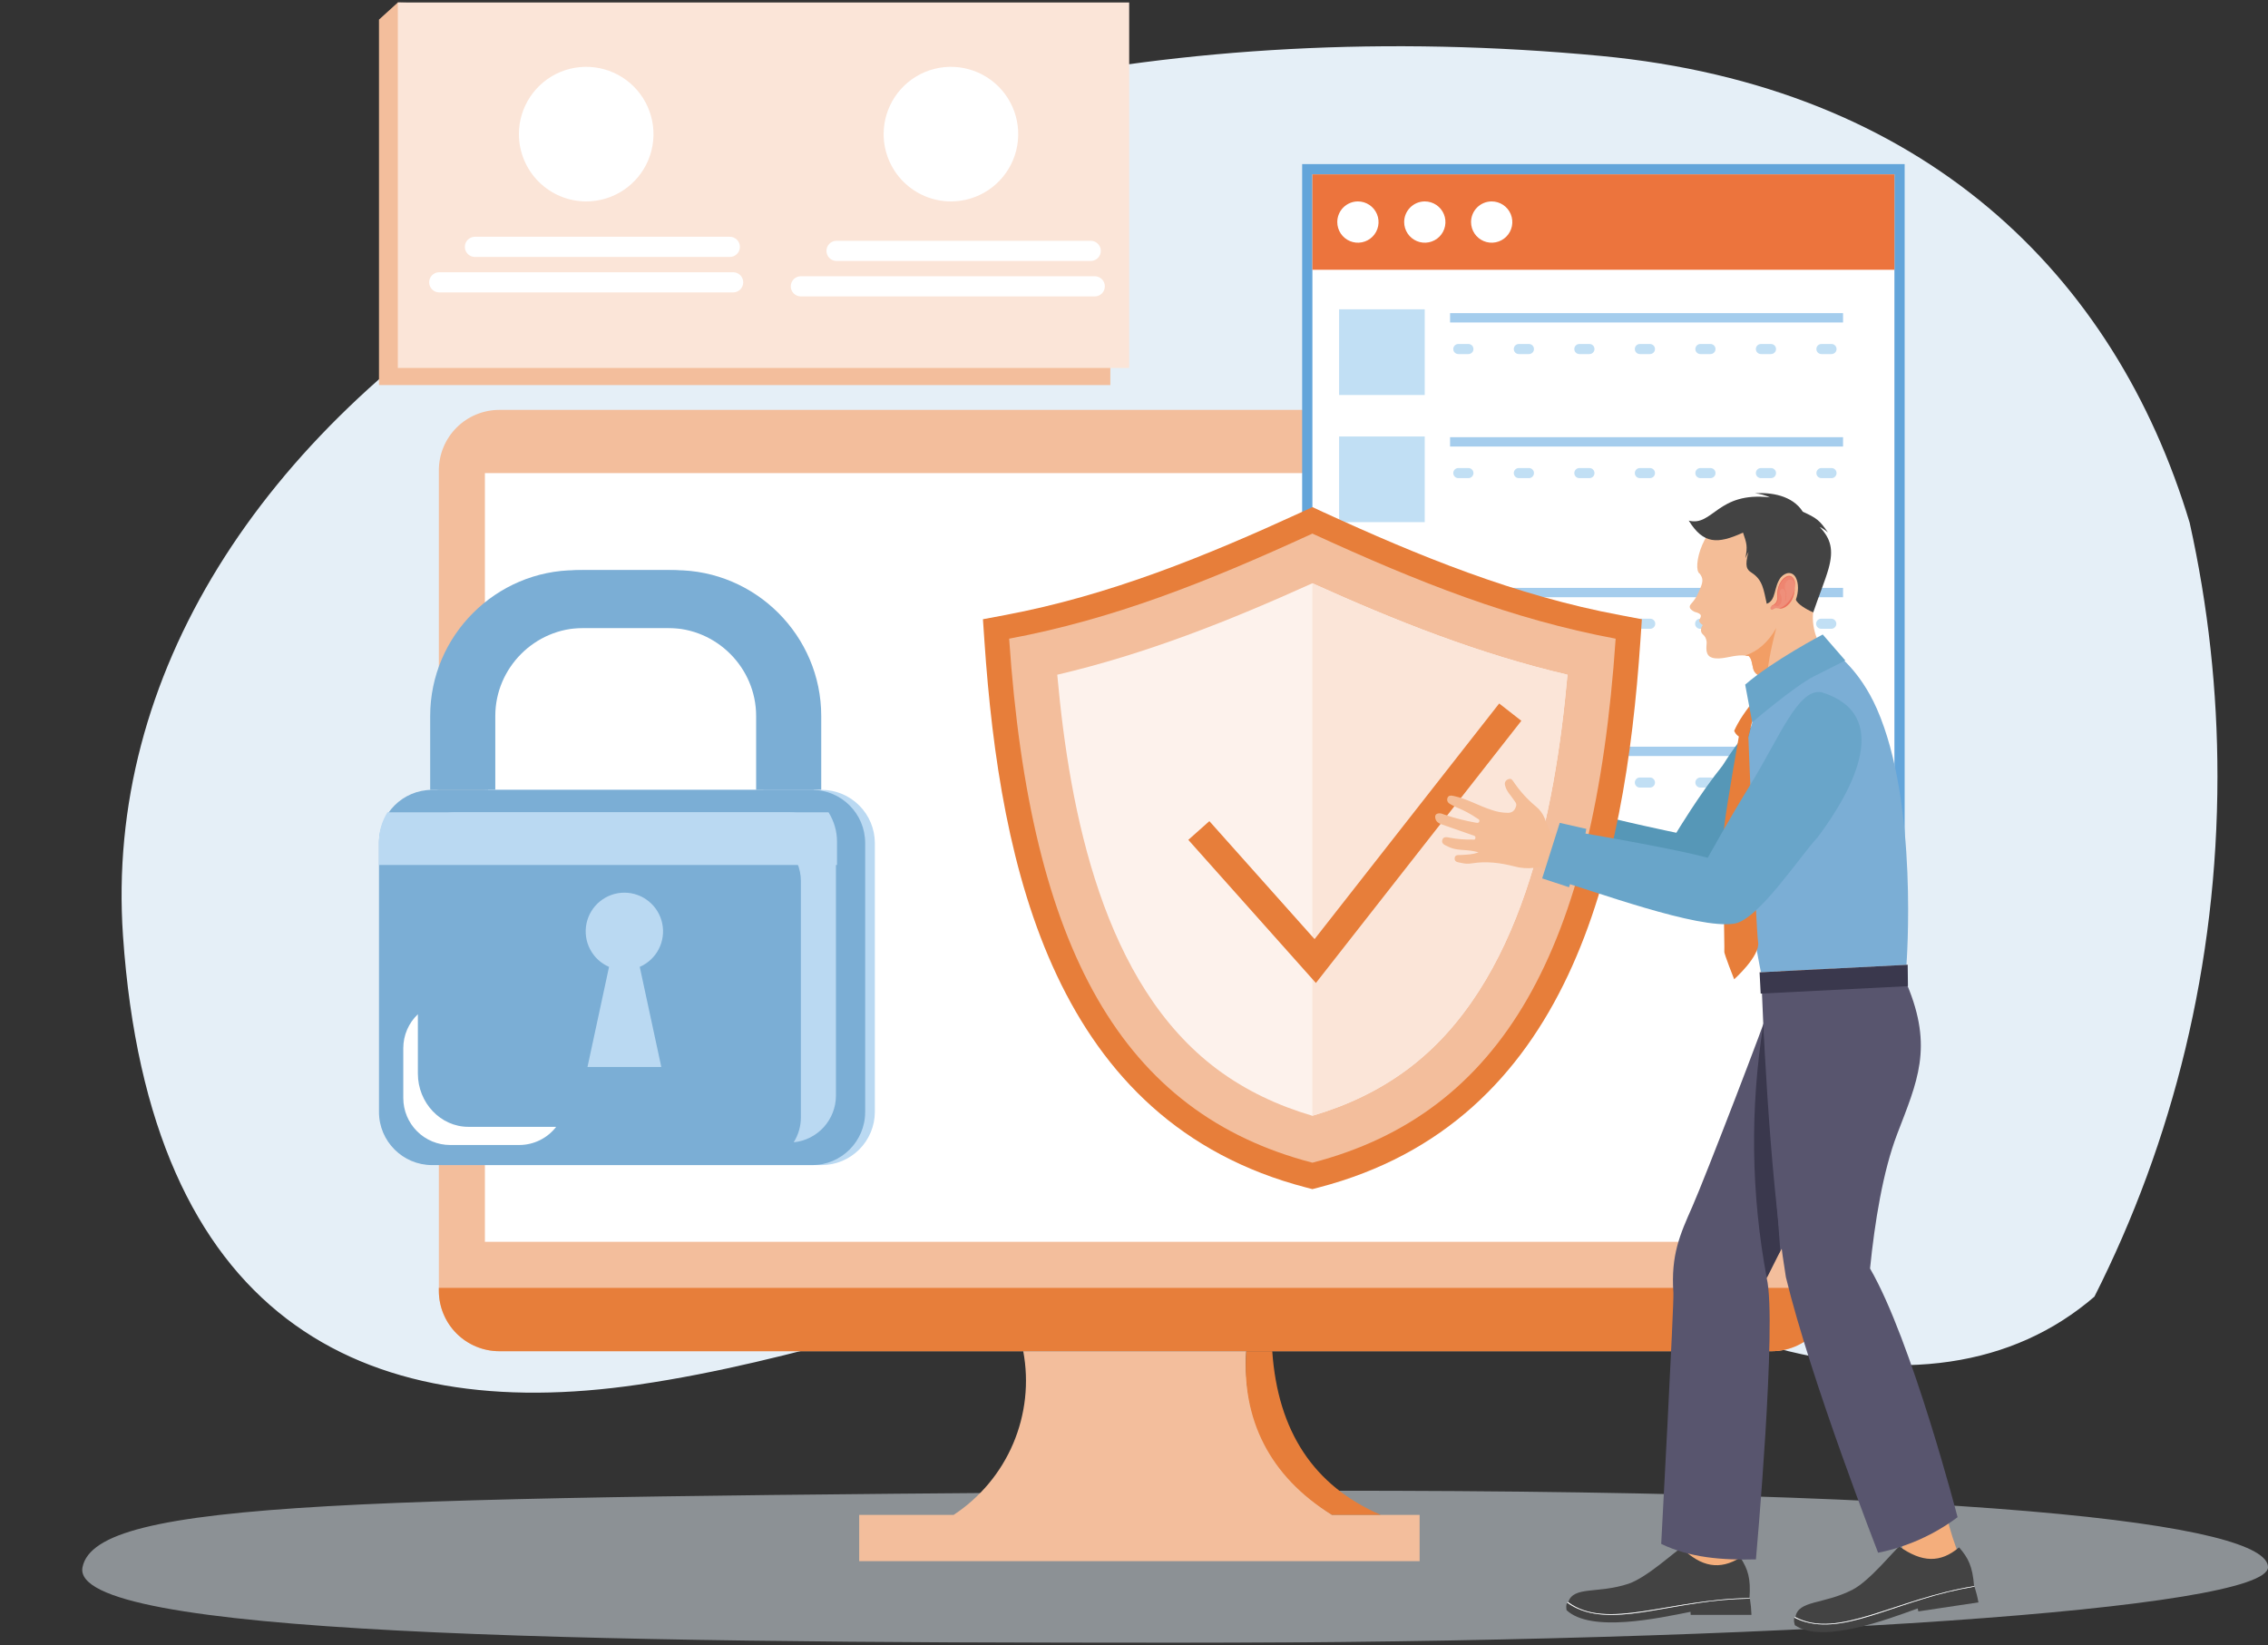 <svg width="477" height="346" viewBox="0 0 477 346" fill="none" xmlns="http://www.w3.org/2000/svg">
<rect x="0" y="0" width="477" height="346" fill="#333333" stroke="none"/>
<g clip-path="url(#clip0_139_1765)">
<path fill-rule="evenodd" clip-rule="evenodd" d="M460.524 109.921C464.419 127.445 466.379 145.343 466.368 163.295C466.368 202.817 457.003 240.035 440.494 272.666C423.474 287.343 399.726 291.053 370.822 282.726C244.17 246.203 202.629 281.164 134.231 291.171C75.914 299.703 31.403 277.091 25.869 196.802C18.312 87.234 156.433 -5.299 336.663 11.759C404.59 18.187 444.784 57.639 460.524 109.921Z" fill="#E5EFF7"/>
<g opacity="0.5">
<path fill-rule="evenodd" clip-rule="evenodd" d="M247.18 313.627C419.098 312.259 477 320.755 477 329.551C477 338.347 374.106 345.475 247.18 345.475C120.253 345.475 14.455 343.85 17.357 329.551C20.259 315.252 75.261 314.982 247.18 313.627Z" fill="#E5EFF7"/>
</g>
<path fill-rule="evenodd" clip-rule="evenodd" d="M104.979 86.197H372.653C376.011 86.207 379.229 87.545 381.605 89.919C383.981 92.293 385.321 95.511 385.333 98.869V271.457C385.323 274.817 383.984 278.037 381.608 280.413C379.232 282.789 376.013 284.128 372.653 284.137H104.979C101.619 284.128 98.398 282.79 96.022 280.414C93.646 278.038 92.308 274.817 92.299 271.457V98.869C92.31 95.511 93.65 92.293 96.026 89.919C98.401 87.544 101.62 86.207 104.979 86.197Z" fill="#F3BE9C"/>
<path fill-rule="evenodd" clip-rule="evenodd" d="M385.333 270.817V271.455C385.323 274.815 383.984 278.035 381.609 280.411C379.233 282.787 376.013 284.127 372.653 284.137H104.979C101.619 284.127 98.399 282.787 96.023 280.411C93.647 278.035 92.308 274.815 92.299 271.455V270.817H385.333Z" fill="#E77E3A"/>
<path d="M374.434 99.486H101.984V261.135H374.434V99.486Z" fill="white"/>
<path fill-rule="evenodd" clip-rule="evenodd" d="M280.134 318.559C267.32 310.142 261.316 298.668 262.122 284.137H215.203C216.431 290.678 215.696 297.437 213.091 303.562C210.487 309.687 206.129 314.905 200.565 318.559H180.704V328.286H298.57V318.559H280.134Z" fill="#F3BE9C"/>
<path fill-rule="evenodd" clip-rule="evenodd" d="M290.404 318.559C276.299 312.466 268.742 300.993 267.578 284.137H262.12C261.112 298.262 266.883 310.39 280.132 318.559H290.404Z" fill="#E77E3A"/>
<path d="M158.861 59.445H149.979V72.508H158.861V59.445Z" fill="white"/>
<path d="M400.582 34.507H273.867V184.607H400.582V34.507Z" fill="#63A5DA"/>
<path d="M398.429 36.662H276.021V182.45H398.429V36.662Z" fill="white"/>
<path d="M398.431 36.662H276.023V56.729H398.431V36.662Z" fill="#EC743D"/>
<path d="M299.648 65.047H281.633V83.061H299.648V65.047Z" fill="#C1DFF4"/>
<path d="M299.648 91.787H281.633V109.799H299.648V91.787Z" fill="#C1DFF4"/>
<path d="M299.648 123.604H281.633V141.616H299.648V123.604Z" fill="#C1DFF4"/>
<path d="M299.648 158.678H281.633V176.69H299.648V158.678Z" fill="#C1DFF4"/>
<path fill-rule="evenodd" clip-rule="evenodd" d="M306.709 74.457C306.428 74.457 306.158 74.346 305.959 74.147C305.76 73.948 305.648 73.678 305.648 73.397C305.648 73.116 305.76 72.846 305.959 72.647C306.158 72.448 306.428 72.336 306.709 72.336H308.832C309.114 72.336 309.383 72.448 309.582 72.647C309.781 72.846 309.893 73.116 309.893 73.397C309.893 73.678 309.781 73.948 309.582 74.147C309.383 74.346 309.114 74.457 308.832 74.457H306.709ZM385.2 72.336C385.481 72.336 385.751 72.448 385.949 72.647C386.148 72.846 386.26 73.116 386.26 73.397C386.26 73.678 386.148 73.948 385.949 74.147C385.751 74.346 385.481 74.457 385.2 74.457H383.079C382.939 74.457 382.802 74.43 382.673 74.376C382.544 74.323 382.427 74.245 382.329 74.147C382.23 74.048 382.152 73.931 382.099 73.803C382.046 73.674 382.018 73.536 382.018 73.397C382.018 73.258 382.046 73.12 382.099 72.991C382.152 72.862 382.23 72.746 382.329 72.647C382.427 72.549 382.544 72.47 382.673 72.417C382.802 72.364 382.939 72.336 383.079 72.336H385.2ZM372.469 72.336C372.75 72.336 373.02 72.448 373.219 72.647C373.418 72.846 373.53 73.116 373.53 73.397C373.53 73.678 373.418 73.948 373.219 74.147C373.02 74.346 372.75 74.457 372.469 74.457H370.351C370.07 74.457 369.8 74.346 369.601 74.147C369.402 73.948 369.29 73.678 369.29 73.397C369.29 73.116 369.402 72.846 369.601 72.647C369.8 72.448 370.07 72.336 370.351 72.336H372.469ZM359.741 72.336C359.881 72.336 360.019 72.364 360.147 72.417C360.276 72.47 360.393 72.549 360.491 72.647C360.59 72.746 360.668 72.862 360.721 72.991C360.774 73.12 360.802 73.258 360.802 73.397C360.802 73.536 360.774 73.674 360.721 73.803C360.668 73.931 360.59 74.048 360.491 74.147C360.393 74.245 360.276 74.323 360.147 74.376C360.019 74.43 359.881 74.457 359.741 74.457H357.623C357.484 74.457 357.346 74.43 357.217 74.376C357.088 74.323 356.972 74.245 356.873 74.147C356.775 74.048 356.697 73.931 356.643 73.803C356.59 73.674 356.563 73.536 356.563 73.397C356.563 73.258 356.59 73.12 356.643 72.991C356.697 72.862 356.775 72.746 356.873 72.647C356.972 72.549 357.088 72.47 357.217 72.417C357.346 72.364 357.484 72.336 357.623 72.336H359.741ZM347.013 72.336C347.153 72.336 347.291 72.364 347.419 72.417C347.548 72.47 347.665 72.549 347.763 72.647C347.862 72.746 347.94 72.862 347.993 72.991C348.046 73.12 348.074 73.258 348.074 73.397C348.074 73.536 348.046 73.674 347.993 73.803C347.94 73.931 347.862 74.048 347.763 74.147C347.665 74.245 347.548 74.323 347.419 74.376C347.291 74.43 347.153 74.457 347.013 74.457H344.893C344.611 74.457 344.342 74.346 344.143 74.147C343.944 73.948 343.832 73.678 343.832 73.397C343.832 73.116 343.944 72.846 344.143 72.647C344.342 72.448 344.611 72.336 344.893 72.336H347.013ZM334.288 72.336C334.569 72.336 334.839 72.448 335.038 72.647C335.237 72.846 335.349 73.116 335.349 73.397C335.349 73.678 335.237 73.948 335.038 74.147C334.839 74.346 334.569 74.457 334.288 74.457H332.165C331.883 74.457 331.614 74.346 331.415 74.147C331.216 73.948 331.104 73.678 331.104 73.397C331.104 73.116 331.216 72.846 331.415 72.647C331.614 72.448 331.883 72.336 332.165 72.336H334.288ZM321.56 72.336C321.841 72.336 322.111 72.448 322.31 72.647C322.509 72.846 322.621 73.116 322.621 73.397C322.621 73.678 322.509 73.948 322.31 74.147C322.111 74.346 321.841 74.457 321.56 74.457H319.437C319.156 74.457 318.886 74.346 318.687 74.147C318.488 73.948 318.376 73.678 318.376 73.397C318.376 73.116 318.488 72.846 318.687 72.647C318.886 72.448 319.156 72.336 319.437 72.336H321.56Z" fill="#C1DFF4"/>
<path d="M387.625 65.848H304.976V67.812H387.625V65.848Z" fill="#A5CDED"/>
<path fill-rule="evenodd" clip-rule="evenodd" d="M306.709 100.544C306.428 100.544 306.158 100.432 305.959 100.234C305.76 100.035 305.648 99.765 305.648 99.484C305.648 99.203 305.76 98.933 305.959 98.734C306.158 98.535 306.428 98.423 306.709 98.423H308.832C309.114 98.423 309.383 98.535 309.582 98.734C309.781 98.933 309.893 99.203 309.893 99.484C309.893 99.765 309.781 100.035 309.582 100.234C309.383 100.432 309.114 100.544 308.832 100.544H306.709ZM385.2 98.423C385.481 98.423 385.751 98.535 385.949 98.734C386.148 98.933 386.26 99.203 386.26 99.484C386.26 99.765 386.148 100.035 385.949 100.234C385.751 100.432 385.481 100.544 385.2 100.544H383.079C382.798 100.544 382.528 100.432 382.329 100.234C382.13 100.035 382.018 99.765 382.018 99.484C382.018 99.203 382.13 98.933 382.329 98.734C382.528 98.535 382.798 98.423 383.079 98.423H385.2ZM372.469 98.423C372.75 98.423 373.02 98.535 373.219 98.734C373.418 98.933 373.53 99.203 373.53 99.484C373.53 99.765 373.418 100.035 373.219 100.234C373.02 100.432 372.75 100.544 372.469 100.544H370.351C370.07 100.544 369.8 100.432 369.601 100.234C369.402 100.035 369.29 99.765 369.29 99.484C369.29 99.203 369.402 98.933 369.601 98.734C369.8 98.535 370.07 98.423 370.351 98.423H372.469ZM359.741 98.423C360.023 98.423 360.292 98.535 360.491 98.734C360.69 98.933 360.802 99.203 360.802 99.484C360.802 99.765 360.69 100.035 360.491 100.234C360.292 100.432 360.023 100.544 359.741 100.544H357.623C357.342 100.544 357.072 100.432 356.873 100.234C356.674 100.035 356.563 99.765 356.563 99.484C356.563 99.203 356.674 98.933 356.873 98.734C357.072 98.535 357.342 98.423 357.623 98.423H359.741ZM347.013 98.423C347.295 98.423 347.564 98.535 347.763 98.734C347.962 98.933 348.074 99.203 348.074 99.484C348.074 99.765 347.962 100.035 347.763 100.234C347.564 100.432 347.295 100.544 347.013 100.544H344.893C344.611 100.544 344.342 100.432 344.143 100.234C343.944 100.035 343.832 99.765 343.832 99.484C343.832 99.203 343.944 98.933 344.143 98.734C344.342 98.535 344.611 98.423 344.893 98.423H347.013ZM334.288 98.423C334.569 98.423 334.839 98.535 335.038 98.734C335.237 98.933 335.349 99.203 335.349 99.484C335.349 99.765 335.237 100.035 335.038 100.234C334.839 100.432 334.569 100.544 334.288 100.544H332.165C331.883 100.544 331.614 100.432 331.415 100.234C331.216 100.035 331.104 99.765 331.104 99.484C331.104 99.203 331.216 98.933 331.415 98.734C331.614 98.535 331.883 98.423 332.165 98.423H334.288ZM321.56 98.423C321.841 98.423 322.111 98.535 322.31 98.734C322.509 98.933 322.621 99.203 322.621 99.484C322.621 99.765 322.509 100.035 322.31 100.234C322.111 100.432 321.841 100.544 321.56 100.544H319.437C319.156 100.544 318.886 100.432 318.687 100.234C318.488 100.035 318.376 99.765 318.376 99.484C318.376 99.203 318.488 98.933 318.687 98.734C318.886 98.535 319.156 98.423 319.437 98.423H321.56Z" fill="#C1DFF4"/>
<path d="M387.625 91.935H304.976V93.9H387.625V91.935Z" fill="#A5CDED"/>
<path fill-rule="evenodd" clip-rule="evenodd" d="M306.709 132.233C306.436 132.22 306.179 132.102 305.991 131.905C305.802 131.707 305.697 131.445 305.697 131.172C305.697 130.899 305.802 130.636 305.991 130.438C306.179 130.241 306.436 130.123 306.709 130.11H308.832C309.105 130.123 309.362 130.241 309.55 130.438C309.738 130.636 309.843 130.899 309.843 131.172C309.843 131.445 309.738 131.707 309.55 131.905C309.362 132.102 309.105 132.22 308.832 132.233H306.709ZM385.199 130.102C385.472 130.116 385.729 130.233 385.917 130.431C386.106 130.629 386.211 130.891 386.211 131.164C386.211 131.437 386.106 131.699 385.917 131.897C385.729 132.095 385.472 132.212 385.199 132.226H383.078C382.935 132.233 382.791 132.21 382.656 132.16C382.521 132.11 382.398 132.033 382.294 131.934C382.189 131.834 382.106 131.715 382.05 131.583C381.993 131.45 381.964 131.308 381.964 131.164C381.964 131.02 381.993 130.878 382.05 130.745C382.106 130.613 382.189 130.494 382.294 130.394C382.398 130.295 382.521 130.218 382.656 130.168C382.791 130.118 382.935 130.095 383.078 130.102H385.199ZM372.469 130.102C372.742 130.116 372.999 130.233 373.187 130.431C373.375 130.629 373.48 130.891 373.48 131.164C373.48 131.437 373.375 131.699 373.187 131.897C372.999 132.095 372.742 132.212 372.469 132.226H370.351C370.078 132.212 369.821 132.095 369.633 131.897C369.444 131.699 369.339 131.437 369.339 131.164C369.339 130.891 369.444 130.629 369.633 130.431C369.821 130.233 370.078 130.116 370.351 130.102H372.469ZM359.741 130.102C359.885 130.095 360.028 130.118 360.163 130.168C360.298 130.218 360.422 130.295 360.526 130.394C360.63 130.494 360.713 130.613 360.77 130.745C360.826 130.878 360.856 131.02 360.856 131.164C360.856 131.308 360.826 131.45 360.77 131.583C360.713 131.715 360.63 131.834 360.526 131.934C360.422 132.033 360.298 132.11 360.163 132.16C360.028 132.21 359.885 132.233 359.741 132.226H357.623C357.479 132.233 357.335 132.21 357.2 132.16C357.065 132.11 356.942 132.033 356.838 131.934C356.734 131.834 356.651 131.715 356.594 131.583C356.537 131.45 356.508 131.308 356.508 131.164C356.508 131.02 356.537 130.878 356.594 130.745C356.651 130.613 356.734 130.494 356.838 130.394C356.942 130.295 357.065 130.218 357.2 130.168C357.335 130.118 357.479 130.095 357.623 130.102H359.741ZM347.013 130.102C347.157 130.095 347.301 130.118 347.435 130.168C347.57 130.218 347.694 130.295 347.798 130.394C347.902 130.494 347.985 130.613 348.042 130.745C348.099 130.878 348.128 131.02 348.128 131.164C348.128 131.308 348.099 131.45 348.042 131.583C347.985 131.715 347.902 131.834 347.798 131.934C347.694 132.033 347.57 132.11 347.435 132.16C347.301 132.21 347.157 132.233 347.013 132.226H344.892C344.62 132.212 344.362 132.095 344.174 131.897C343.986 131.699 343.881 131.437 343.881 131.164C343.881 130.891 343.986 130.629 344.174 130.431C344.362 130.233 344.62 130.116 344.892 130.102H347.013ZM334.288 130.102C334.56 130.116 334.817 130.233 335.006 130.431C335.194 130.629 335.299 130.891 335.299 131.164C335.299 131.437 335.194 131.699 335.006 131.897C334.817 132.095 334.56 132.212 334.288 132.226H332.164C331.892 132.212 331.635 132.095 331.446 131.897C331.258 131.699 331.153 131.437 331.153 131.164C331.153 130.891 331.258 130.629 331.446 130.431C331.635 130.233 331.892 130.116 332.164 130.102H334.288ZM321.56 130.102C321.832 130.116 322.09 130.233 322.278 130.431C322.466 130.629 322.571 130.891 322.571 131.164C322.571 131.437 322.466 131.699 322.278 131.897C322.09 132.095 321.832 132.212 321.56 132.226H319.436C319.164 132.212 318.907 132.095 318.718 131.897C318.53 131.699 318.425 131.437 318.425 131.164C318.425 130.891 318.53 130.629 318.718 130.431C318.907 130.233 319.164 130.116 319.436 130.102H321.56Z" fill="#C1DFF4"/>
<path d="M387.625 123.624H304.976V125.589H387.625V123.624Z" fill="#A5CDED"/>
<path fill-rule="evenodd" clip-rule="evenodd" d="M306.709 165.617C306.428 165.617 306.158 165.506 305.959 165.307C305.76 165.108 305.648 164.838 305.648 164.557C305.648 164.276 305.76 164.006 305.959 163.807C306.158 163.608 306.428 163.497 306.709 163.497H308.832C309.114 163.497 309.383 163.608 309.582 163.807C309.781 164.006 309.893 164.276 309.893 164.557C309.893 164.838 309.781 165.108 309.582 165.307C309.383 165.506 309.114 165.617 308.832 165.617H306.709ZM385.2 163.497C385.481 163.497 385.751 163.608 385.949 163.807C386.148 164.006 386.26 164.276 386.26 164.557C386.26 164.838 386.148 165.108 385.949 165.307C385.751 165.506 385.481 165.617 385.2 165.617H383.079C382.939 165.617 382.802 165.59 382.673 165.537C382.544 165.483 382.427 165.405 382.329 165.307C382.23 165.208 382.152 165.091 382.099 164.963C382.046 164.834 382.018 164.696 382.018 164.557C382.018 164.418 382.046 164.28 382.099 164.151C382.152 164.023 382.23 163.906 382.329 163.807C382.427 163.709 382.544 163.631 382.673 163.577C382.802 163.524 382.939 163.497 383.079 163.497H385.2ZM372.469 163.497C372.609 163.497 372.746 163.524 372.875 163.577C373.004 163.631 373.121 163.709 373.219 163.807C373.318 163.906 373.396 164.023 373.449 164.151C373.502 164.28 373.53 164.418 373.53 164.557C373.53 164.696 373.502 164.834 373.449 164.963C373.396 165.091 373.318 165.208 373.219 165.307C373.121 165.405 373.004 165.483 372.875 165.537C372.746 165.59 372.609 165.617 372.469 165.617H370.351C370.07 165.617 369.8 165.506 369.601 165.307C369.402 165.108 369.29 164.838 369.29 164.557C369.29 164.276 369.402 164.006 369.601 163.807C369.8 163.608 370.07 163.497 370.351 163.497H372.469ZM359.741 163.497C359.881 163.497 360.019 163.524 360.147 163.577C360.276 163.631 360.393 163.709 360.491 163.807C360.59 163.906 360.668 164.023 360.721 164.151C360.774 164.28 360.802 164.418 360.802 164.557C360.802 164.696 360.774 164.834 360.721 164.963C360.668 165.091 360.59 165.208 360.491 165.307C360.393 165.405 360.276 165.483 360.147 165.537C360.019 165.59 359.881 165.617 359.741 165.617H357.623C357.484 165.617 357.346 165.59 357.217 165.537C357.088 165.483 356.972 165.405 356.873 165.307C356.775 165.208 356.697 165.091 356.643 164.963C356.59 164.834 356.563 164.696 356.563 164.557C356.563 164.418 356.59 164.28 356.643 164.151C356.697 164.023 356.775 163.906 356.873 163.807C356.972 163.709 357.088 163.631 357.217 163.577C357.346 163.524 357.484 163.497 357.623 163.497H359.741ZM347.013 163.497C347.153 163.497 347.291 163.524 347.419 163.577C347.548 163.631 347.665 163.709 347.763 163.807C347.862 163.906 347.94 164.023 347.993 164.151C348.046 164.28 348.074 164.418 348.074 164.557C348.074 164.696 348.046 164.834 347.993 164.963C347.94 165.091 347.862 165.208 347.763 165.307C347.665 165.405 347.548 165.483 347.419 165.537C347.291 165.59 347.153 165.617 347.013 165.617H344.893C344.611 165.617 344.342 165.506 344.143 165.307C343.944 165.108 343.832 164.838 343.832 164.557C343.832 164.276 343.944 164.006 344.143 163.807C344.342 163.608 344.611 163.497 344.893 163.497H347.013ZM334.288 163.497C334.427 163.497 334.565 163.524 334.694 163.577C334.823 163.631 334.939 163.709 335.038 163.807C335.136 163.906 335.215 164.023 335.268 164.151C335.321 164.28 335.349 164.418 335.349 164.557C335.349 164.696 335.321 164.834 335.268 164.963C335.215 165.091 335.136 165.208 335.038 165.307C334.939 165.405 334.823 165.483 334.694 165.537C334.565 165.59 334.427 165.617 334.288 165.617H332.165C331.883 165.617 331.614 165.506 331.415 165.307C331.216 165.108 331.104 164.838 331.104 164.557C331.104 164.276 331.216 164.006 331.415 163.807C331.614 163.608 331.883 163.497 332.165 163.497H334.288ZM321.56 163.497C321.699 163.497 321.837 163.524 321.966 163.577C322.095 163.631 322.212 163.709 322.31 163.807C322.408 163.906 322.487 164.023 322.54 164.151C322.593 164.28 322.621 164.418 322.621 164.557C322.621 164.696 322.593 164.834 322.54 164.963C322.487 165.091 322.408 165.208 322.31 165.307C322.212 165.405 322.095 165.483 321.966 165.537C321.837 165.59 321.699 165.617 321.56 165.617H319.437C319.156 165.617 318.886 165.506 318.687 165.307C318.488 165.108 318.376 164.838 318.376 164.557C318.376 164.276 318.488 164.006 318.687 163.807C318.886 163.608 319.156 163.497 319.437 163.497H321.56Z" fill="#C1DFF4"/>
<path d="M387.625 157.018H304.976V158.983H387.625V157.018Z" fill="#A5CDED"/>
<path fill-rule="evenodd" clip-rule="evenodd" d="M285.593 42.357C286.451 42.357 287.291 42.612 288.004 43.089C288.718 43.566 289.274 44.244 289.603 45.037C289.931 45.83 290.017 46.703 289.849 47.545C289.682 48.387 289.268 49.16 288.661 49.767C288.054 50.374 287.28 50.787 286.438 50.954C285.596 51.121 284.723 51.035 283.93 50.706C283.137 50.377 282.46 49.821 281.983 49.107C281.507 48.393 281.252 47.553 281.253 46.695C281.253 46.125 281.365 45.561 281.583 45.034C281.801 44.508 282.121 44.03 282.524 43.627C282.927 43.224 283.406 42.905 283.932 42.687C284.459 42.469 285.023 42.357 285.593 42.357Z" fill="white"/>
<path fill-rule="evenodd" clip-rule="evenodd" d="M299.659 42.357C300.517 42.357 301.357 42.611 302.071 43.088C302.785 43.565 303.342 44.242 303.67 45.035C303.999 45.828 304.085 46.701 303.918 47.543C303.751 48.385 303.337 49.159 302.73 49.766C302.123 50.373 301.35 50.786 300.507 50.954C299.665 51.121 298.792 51.035 297.999 50.706C297.206 50.378 296.528 49.821 296.052 49.107C295.575 48.393 295.321 47.553 295.321 46.695C295.321 45.544 295.778 44.441 296.592 43.628C297.405 42.814 298.508 42.357 299.659 42.357Z" fill="white"/>
<path fill-rule="evenodd" clip-rule="evenodd" d="M313.726 42.357C314.585 42.357 315.424 42.611 316.138 43.088C316.852 43.565 317.409 44.242 317.738 45.035C318.067 45.828 318.153 46.701 317.985 47.543C317.818 48.385 317.405 49.159 316.798 49.766C316.19 50.373 315.417 50.786 314.575 50.954C313.733 51.121 312.86 51.035 312.067 50.706C311.274 50.378 310.596 49.821 310.119 49.107C309.642 48.393 309.388 47.553 309.389 46.695C309.389 46.125 309.501 45.561 309.719 45.035C309.937 44.509 310.256 44.031 310.659 43.628C311.062 43.225 311.54 42.906 312.066 42.688C312.593 42.47 313.157 42.357 313.726 42.357Z" fill="white"/>
<path fill-rule="evenodd" clip-rule="evenodd" d="M320.603 168.02C320.218 167.791 320.049 167.265 319.878 166.899C319.556 166.202 319.316 165.466 319.019 164.756C318.635 163.832 318.029 163.018 317.256 162.383C315.426 160.862 313.825 159.085 312.503 157.106C312.205 156.671 311.928 156.351 311.341 156.64C311.095 156.729 310.894 156.911 310.782 157.146C310.669 157.382 310.654 157.653 310.739 157.9C311.014 159.159 311.948 159.998 312.611 161.01C312.863 161.381 313.205 161.713 313.067 162.225C312.835 163.076 312.364 163.643 311.399 163.675C310.158 163.718 308.966 163.423 307.818 163.038C304.964 162.104 302.765 160.718 299.886 160.119C299.397 160.018 298.777 159.955 298.601 160.623C298.455 161.179 298.739 161.61 299.266 161.867C299.727 162.094 300.165 162.371 300.641 162.554C302.128 163.157 303.546 163.917 304.87 164.821C305.122 164.983 305.435 165.098 305.321 165.459C305.19 165.892 304.8 165.758 304.505 165.711C302.295 165.317 300.119 164.756 297.994 164.033C297.645 163.868 297.266 163.775 296.881 163.758C296.143 163.804 295.928 164.229 296.09 164.869C296.251 165.509 296.75 165.862 297.349 166.073C299.505 166.829 301.654 167.585 303.807 168.325C304.142 168.438 304.546 168.471 304.485 168.965C304.425 169.459 303.981 169.254 303.729 169.265C302.222 169.305 300.714 169.186 299.231 168.912C298.606 168.804 297.719 168.504 297.508 169.416C297.316 170.224 298.145 170.456 298.747 170.768C300.472 171.657 302.402 171.33 304.208 171.736L305.155 171.947C303.896 172.451 302.757 172.433 301.629 172.521C301.037 172.567 300.117 172.335 300.13 173.277C300.13 174.088 300.979 174.06 301.598 174.201C302.287 174.37 303.002 174.4 303.702 174.29C306.737 173.786 309.707 174.154 312.646 174.912C314.011 175.288 315.437 175.395 316.843 175.227C317.447 175.146 317.964 174.798 318.8 175.403C319.414 175.812 320.054 176.182 320.714 176.511C321.125 176.72 321.47 176.511 321.754 176.242C323.427 174.625 324.362 172.715 324.15 170.317C324.074 169.464 323.712 168.877 322.86 168.615C322.422 168.464 320.822 168.149 320.603 168.02Z" fill="#F29E65"/>
<path fill-rule="evenodd" clip-rule="evenodd" d="M313.774 163.26C312.992 166.496 313.704 168.648 315.91 169.718C314.478 168.109 313.766 165.957 313.774 163.26Z" fill="#F29E65"/>
<path fill-rule="evenodd" clip-rule="evenodd" d="M354.172 326.138C357.877 329.576 361.917 330.788 365.739 328.881C365.345 327.292 365.167 325.658 365.21 324.022C361.907 325.13 357.955 324.4 354.472 322.876C354.454 323.969 354.354 325.06 354.172 326.138Z" fill="#F4AE7C"/>
<path fill-rule="evenodd" clip-rule="evenodd" d="M329.824 336.923C338.006 342.968 351.043 336.256 367.945 336.054C368.252 331.873 367.607 329.989 366.041 327.528C361.665 330.231 357.864 329.543 353.638 325.483C352.401 326.118 346.439 331.714 342.507 333.039C336.011 335.195 330.927 333.462 329.824 336.923Z" fill="#434343"/>
<path fill-rule="evenodd" clip-rule="evenodd" d="M367.927 336.172C364.289 336.239 360.66 336.55 357.063 337.104C353.834 337.575 350.628 338.185 347.406 338.714C344.635 339.17 341.769 339.583 338.953 339.59C336.477 339.59 333.985 339.273 331.686 338.218C330.948 337.877 330.243 337.467 329.582 336.994C329.33 337.684 329.411 337.961 329.469 338.59C334.645 343.419 348.97 340.24 355.547 338.943L355.58 339.58H368.36C368.327 338.438 368.219 337.298 368.036 336.17L367.927 336.172Z" fill="#434343"/>
<path fill-rule="evenodd" clip-rule="evenodd" d="M329.824 336.923C329.803 336.91 329.78 336.902 329.756 336.899C329.731 336.895 329.706 336.897 329.683 336.904C329.659 336.91 329.637 336.922 329.618 336.937C329.599 336.953 329.584 336.972 329.572 336.994C330.233 337.467 330.938 337.877 331.676 338.218C333.975 339.273 336.461 339.598 338.942 339.59C341.759 339.59 344.62 339.17 347.396 338.714C350.617 338.185 353.824 337.575 357.053 337.104C360.649 336.55 364.279 336.239 367.917 336.172H368.025C368.027 336.146 368.018 336.119 368.001 336.098C367.985 336.077 367.961 336.062 367.935 336.057C351.043 336.256 338.011 342.956 329.824 336.923Z" fill="white"/>
<path fill-rule="evenodd" clip-rule="evenodd" d="M400.089 325.775C404.263 328.626 408.439 329.226 411.928 326.783C411.366 325.523 409.832 321.022 409.563 319.143C406.462 320.73 403.565 323.503 399.893 322.516C400.04 323.596 400.105 324.685 400.089 325.775Z" fill="#F4AE7C"/>
<path fill-rule="evenodd" clip-rule="evenodd" d="M377.61 340.057C386.595 344.81 398.497 336.246 415.182 333.541C414.865 329.359 413.945 327.591 412.031 325.39C408.104 328.712 404.247 328.599 399.464 325.208C398.333 326.017 393.265 332.44 389.575 334.319C383.472 337.427 378.19 336.47 377.61 340.057Z" fill="#434343"/>
<path fill-rule="evenodd" clip-rule="evenodd" d="M415.182 333.659C411.594 334.265 408.05 335.111 404.575 336.193C401.452 337.14 398.371 338.208 395.255 339.215C392.578 340.077 389.812 340.911 387.029 341.336C384.575 341.709 382.066 341.757 379.636 341.054C378.853 340.83 378.094 340.531 377.369 340.16C377.233 340.875 377.341 341.14 377.492 341.754C383.326 345.762 397.021 340.495 403.333 338.228L403.459 338.855L416.099 336.959C415.897 335.833 415.62 334.723 415.27 333.634L415.182 333.659Z" fill="#434343"/>
<path fill-rule="evenodd" clip-rule="evenodd" d="M377.61 340.057C377.589 340.048 377.565 340.044 377.542 340.045C377.519 340.046 377.496 340.051 377.475 340.061C377.453 340.071 377.435 340.085 377.419 340.103C377.403 340.12 377.391 340.14 377.384 340.162C378.109 340.533 378.868 340.832 379.651 341.057C382.081 341.759 384.59 341.711 387.044 341.339C389.814 340.913 392.585 340.079 395.27 339.218C398.379 338.21 401.459 337.14 404.59 336.195C408.065 335.114 411.609 334.267 415.197 333.661L415.3 333.644C415.298 333.617 415.286 333.593 415.267 333.574C415.249 333.556 415.224 333.545 415.197 333.543C398.497 336.246 386.595 344.81 377.61 340.057Z" fill="white"/>
<path fill-rule="evenodd" clip-rule="evenodd" d="M357.658 123.553C358.252 122.14 358.121 121.495 357.489 120.637C355.819 119.74 358.018 109.677 365.045 107.907C380.516 104.065 387.637 113.244 382.146 125.83C380.04 130.616 382.343 134.78 382.902 135.976C381.894 136.422 373.605 146.449 373.605 146.449C373.605 146.449 371.008 144.502 370.214 142.538C369.982 141.973 369.438 141.933 368.982 141.233C368.539 140.608 368.539 138.951 368.071 138.313L367.794 137.961C366.908 137.796 366.001 137.777 365.108 137.905C363.597 138.072 361.058 138.956 359.615 138.087C358.476 137.296 359.028 135.51 358.927 134.906C358.826 134.301 358.693 133.868 358.02 133.276C357.401 132.618 357.99 131.455 358.149 131.483C357.864 131.231 357.03 130.702 357.479 130.223C357.831 129.525 358.046 129.095 356.393 128.659C355.008 127.981 355.335 127.354 355.683 126.964C356.751 125.77 357.066 124.997 357.658 123.553Z" fill="#F4BD97"/>
<path fill-rule="evenodd" clip-rule="evenodd" d="M377.534 122.891C377.552 121.972 377.053 121.302 376.494 121.198C375.738 121.108 374.942 121.725 374.408 122.674C373.877 123.699 373.859 124.475 373.882 125.742C373.893 126.109 373.781 126.469 373.564 126.765C373.346 127.061 373.036 127.275 372.683 127.374C372.683 127.374 372.161 127.689 372.431 128.095C372.7 128.5 373.136 127.843 373.605 127.876C374.073 127.908 374.763 128.291 375.95 127.294C377.136 126.296 377.461 124.657 377.519 123.455L377.534 122.891Z" fill="#EF8F7A"/>
<path fill-rule="evenodd" clip-rule="evenodd" d="M374.583 126.828C374.743 126.344 374.752 125.823 374.608 125.334C374.479 124.868 374.164 124.607 374.479 124.075C374.521 124.003 374.582 123.943 374.654 123.902C374.727 123.86 374.809 123.838 374.892 123.838C374.976 123.838 375.058 123.86 375.13 123.902C375.203 123.943 375.263 124.003 375.305 124.075C375.51 124.425 375.599 124.831 375.557 125.234C375.557 125.455 375.52 125.675 375.489 125.889C375.474 125.989 375.399 126.211 375.441 126.302C375.525 126.481 375.593 126.14 375.613 126.05C375.693 125.679 375.726 125.3 375.711 124.921C375.678 124.304 375.331 123.949 375.366 123.322C375.444 121.909 376.585 121.531 377.207 122.209C377.374 122.648 377.474 123.11 377.502 123.579C377.504 123.539 377.504 123.5 377.502 123.46L377.514 122.896C377.532 121.977 377.033 121.307 376.474 121.204C375.719 121.113 374.923 121.73 374.389 122.68C373.857 123.705 373.839 124.481 373.862 125.748C373.862 126.03 373.793 126.309 373.662 126.559C373.53 126.809 373.34 127.023 373.106 127.183C373.583 127.599 374.268 127.564 374.583 126.828Z" fill="#EE8570"/>
<path fill-rule="evenodd" clip-rule="evenodd" d="M375.952 127.294C377.028 126.392 377.385 124.964 377.496 123.808C376.645 127.083 374.637 127.823 374.139 127.962C374.572 128.014 375.151 127.972 375.952 127.294Z" fill="#EC725D"/>
<path fill-rule="evenodd" clip-rule="evenodd" d="M377.537 122.891C377.558 121.979 377.132 121.322 376.573 121.128C375.925 120.909 375.18 121.473 374.676 122.115C374.12 122.89 373.816 123.818 373.807 124.772C373.784 125.357 373.875 125.936 373.643 126.473C373.554 126.677 373.422 126.858 373.254 127.005C373.087 127.152 372.89 127.26 372.676 127.321C372.638 127.321 372.646 127.422 372.676 127.417C372.971 127.357 373.243 127.212 373.457 127C373.672 126.788 373.819 126.518 373.883 126.223C373.958 125.774 373.981 125.318 373.951 124.863C373.954 124.355 374.033 123.851 374.185 123.367C374.52 122.359 375.192 121.637 375.888 121.352C376.643 121.052 377.495 121.604 377.527 122.863L377.537 122.891Z" fill="#EC725D"/>
<path fill-rule="evenodd" clip-rule="evenodd" d="M366.59 112C361.165 114.473 358.238 114.41 355.175 109.481C360.245 110.771 361.235 103.302 372.253 104.595C371.248 104.135 370.175 103.842 369.076 103.728C372.414 103.509 376.953 104.131 379.167 107.617C382.094 108.942 382.681 109.395 384.457 111.972C383.933 111.515 383.352 111.127 382.729 110.819C385.013 113.252 385.709 115.551 384.568 119.607C383.862 122.125 382.429 125.576 381.359 128.773C379.699 128.062 378.049 126.992 377.701 126.12C378.293 124.478 378.311 122.685 377.701 121.491C377.031 120.188 375.641 120.188 374.537 121.41C372.973 123.483 373.631 126.196 371.58 126.972C370.93 124.103 370.774 121.957 368.409 120.443C367.401 119.798 366.883 119.153 367.749 116.007L367.087 117.38C367.578 114.859 367.359 114.289 366.59 112Z" fill="#434343"/>
<path fill-rule="evenodd" clip-rule="evenodd" d="M367.041 137.853C369.728 136.956 371.911 135.02 373.59 132.044C372.358 136.679 371.692 140.41 371.593 143.238C371.369 143.428 371.15 143.607 370.935 143.774C370.65 143.394 370.413 142.98 370.227 142.543C369.996 141.976 369.452 141.938 368.996 141.238C368.552 140.613 368.552 138.956 368.084 138.319L367.807 137.966C367.554 137.914 367.298 137.876 367.041 137.853Z" fill="#F29E65"/>
<path fill-rule="evenodd" clip-rule="evenodd" d="M376.709 145.107C376.709 145.107 369.386 149.618 362.265 161.013C357.459 166.97 352.565 175.118 352.565 175.118C352.565 175.118 340.613 172.655 333.205 170.585C325.797 168.514 322.004 167.23 322.004 167.23L318.565 177.065C318.565 177.065 329.397 181.493 337.205 185.241C344.374 188.685 348.711 190.433 356.082 190.153C361.195 189.962 372.762 180.521 376.925 177.055C381.089 173.589 390.316 151.91 376.709 145.107Z" fill="#5697B7"/>
<path fill-rule="evenodd" clip-rule="evenodd" d="M370.613 144.157L386.097 137.424C386.097 137.424 391.107 140.827 394.721 149.011C403.563 169.035 400.958 202.878 400.958 202.878L370.356 204.457C370.356 204.457 363.492 171.007 366.475 159.645C369.457 148.283 370.613 144.157 370.613 144.157Z" fill="#7BAED5"/>
<path fill-rule="evenodd" clip-rule="evenodd" d="M371.955 212.19C371.887 213.177 358.557 247.796 355.932 253.72C353.308 259.644 351.398 263.918 351.945 271.855C352.096 274.079 349.381 324.659 349.381 324.659C355.378 327.561 362.209 328.102 369.303 327.916C369.303 327.916 373.804 277.913 371.57 268.777C371.358 264.651 391.527 243.997 389.625 224.819C389.202 220.424 371.955 212.19 371.955 212.19Z" fill="#58556E"/>
<path fill-rule="evenodd" clip-rule="evenodd" d="M370.872 215.351C368.036 233.065 368.276 251.135 371.582 268.767C372.534 266.873 373.485 264.979 374.433 263.085C373.248 247.174 372.061 231.263 370.872 215.351Z" fill="#3A384D"/>
<path fill-rule="evenodd" clip-rule="evenodd" d="M401.101 207.087C406.642 220.331 403.229 227.439 398.998 238.506C396.015 246.315 394.29 256.984 393.302 266.75C402.066 281.832 411.713 319.045 411.713 319.045C406.765 322.746 401.055 325.299 394.998 326.518C394.998 326.518 380.852 290.28 375.602 268.556C371.874 245.771 370.564 208.661 370.564 208.661L401.101 207.087Z" fill="#58556E"/>
<path fill-rule="evenodd" clip-rule="evenodd" d="M401.275 207.372L370.302 208.941L370.073 204.465L401.222 202.871L401.275 207.372Z" fill="#3A384D"/>
<path fill-rule="evenodd" clip-rule="evenodd" d="M365.915 153.698C365.915 153.698 363.144 169.292 362.655 173.667C362.167 178.042 362.751 199.747 362.655 200.115C362.56 200.482 364.726 205.928 364.726 205.928C364.726 205.928 370.222 201.031 369.764 198.12C369.305 195.208 367.711 154.988 367.711 154.988L365.915 153.698Z" fill="#E77E3A"/>
<path fill-rule="evenodd" clip-rule="evenodd" d="M369.376 146.643C369.376 146.643 366.674 149.935 365.444 152.245C365.179 152.716 364.94 153.201 364.727 153.698C365.681 155.817 367.704 154.97 367.704 154.97L369.278 148.547L369.376 146.643Z" fill="#E77E3A"/>
<path fill-rule="evenodd" clip-rule="evenodd" d="M367.041 143.968L368.52 151.893C368.52 151.893 377.404 144.281 381.552 142.205C386.517 139.719 388.101 138.898 388.101 138.898L383.351 133.425C383.351 133.425 372.895 138.898 367.041 143.968Z" fill="#69A5C9"/>
<path fill-rule="evenodd" clip-rule="evenodd" d="M322.17 166.476L318.565 177.055L322.714 179.027C324.69 175.563 326.151 171.83 327.049 167.945L322.17 166.476Z" fill="#2E7EC1"/>
<path fill-rule="evenodd" clip-rule="evenodd" d="M344.998 134.835C341.744 182.803 330.195 235.962 277.334 249.715L276.021 250.057L274.709 249.715C221.845 235.962 210.304 182.803 207.044 134.835L206.729 130.216L211.284 129.359C233.326 125.228 253.54 116.967 273.848 107.645L276.021 106.637L278.195 107.645C298.5 116.964 318.714 125.228 340.757 129.359L345.313 130.216L344.998 134.835Z" fill="#E77E3A"/>
<path fill-rule="evenodd" clip-rule="evenodd" d="M339.799 134.306C318.013 130.223 298.58 122.564 276.021 112.207C253.46 122.564 234.029 130.223 212.243 134.306C216.692 199.825 236.12 234.116 276.021 244.499C315.923 234.129 335.351 199.825 339.799 134.306Z" fill="#F3BE9C"/>
<path fill-rule="evenodd" clip-rule="evenodd" d="M329.666 141.885C311.026 137.515 293.537 130.566 276.013 122.654C258.495 130.566 241.021 137.515 222.361 141.885C224.983 171.025 232.084 207.054 256.029 224.877C262.074 229.378 268.825 232.519 276.008 234.632C283.19 232.519 289.94 229.378 295.986 224.877C319.943 207.054 327.046 171.025 329.666 141.885Z" fill="#FDF2EC"/>
<path fill-rule="evenodd" clip-rule="evenodd" d="M329.666 141.885C311.026 137.515 293.54 130.566 276.014 122.654V234.632C283.195 232.519 289.946 229.378 295.993 224.875C319.943 207.054 327.046 171.025 329.666 141.885Z" fill="#FBE5D8"/>
<path fill-rule="evenodd" clip-rule="evenodd" d="M254.351 172.673L276.477 197.485L315.305 147.933L319.965 151.575L278.945 203.916L276.759 206.707L274.401 204.067L249.923 176.612L254.351 172.673Z" fill="#E77E3A"/>
<path fill-rule="evenodd" clip-rule="evenodd" d="M383.159 145.583C378.192 144.596 374.343 154.963 368.008 165.217C363.978 171.731 359.167 180.373 359.167 180.373C352.711 178.627 337.001 175.839 327.809 174.327L325.633 184.519C335.29 187.34 357.068 195.493 364.799 194.221C369.849 193.387 378.572 180.03 382.272 176.086C389.927 165.854 398.106 150.235 383.159 145.583Z" fill="#69A5C9"/>
<path fill-rule="evenodd" clip-rule="evenodd" d="M326.424 175.264C326.036 175.033 325.87 174.509 325.698 174.144C325.373 173.446 325.137 172.708 324.839 172C324.456 171.076 323.85 170.261 323.076 169.627C321.24 168.11 319.633 166.335 318.305 164.358C318.011 163.917 317.731 163.602 317.147 163.892C316.903 163.983 316.703 164.165 316.591 164.4C316.478 164.635 316.461 164.904 316.542 165.152C316.819 166.411 317.754 167.247 318.416 168.26C318.668 168.632 319.008 168.965 318.87 169.474C318.64 170.328 318.167 170.894 317.202 170.927C315.981 170.926 314.769 170.71 313.623 170.29C310.769 169.355 308.57 167.97 305.688 167.371C305.202 167.267 304.582 167.207 304.404 167.874C304.258 168.434 304.542 168.864 305.071 169.134C305.532 169.36 305.968 169.637 306.444 169.821C307.931 170.424 309.348 171.184 310.673 172.088C310.925 172.252 311.237 172.368 311.127 172.728C310.993 173.161 310.605 173.023 310.31 172.98C308.1 172.589 305.924 172.029 303.799 171.305C303.436 171.182 303.091 171.005 302.686 171.03C301.945 171.073 301.734 171.499 301.892 172.141C302.051 172.783 302.552 173.134 303.167 173.345C305.321 174.101 307.469 174.856 309.625 175.594C309.96 175.71 310.363 175.741 310.303 176.234C310.242 176.728 309.799 176.526 309.547 176.536C308.039 176.577 306.531 176.458 305.048 176.181C304.426 176.076 303.537 175.776 303.326 176.685C303.134 177.496 303.965 177.728 304.565 178.038C306.29 178.927 308.22 178.602 310.026 179.007L310.973 179.219C309.713 179.723 308.575 179.703 307.446 179.791C306.855 179.839 305.935 179.607 305.935 180.546C305.935 181.355 306.786 181.33 307.404 181.471C308.093 181.639 308.809 181.669 309.509 181.559C312.532 181.055 315.512 181.423 318.454 182.181C319.818 182.556 321.243 182.663 322.648 182.496C323.255 182.415 323.771 182.065 324.605 182.67C325.219 183.08 325.858 183.45 326.519 183.778C326.93 183.99 327.275 183.778 327.562 183.511C329.235 181.891 330.169 179.985 329.958 177.587C329.882 176.733 329.519 176.146 328.668 175.884C328.23 175.708 326.63 175.393 326.424 175.264Z" fill="#F4BD97"/>
<path fill-rule="evenodd" clip-rule="evenodd" d="M328.041 173.038L324.346 184.715L329.993 186.571C331.303 182.483 332.988 178.571 333.63 174.305L328.041 173.038Z" fill="#69A5C9"/>
<path d="M153.899 51.748H145.015V69.963H153.899V51.748Z" fill="white"/>
<path d="M169.87 46.594H160.986V69.963H169.87V46.594Z" fill="white"/>
<path d="M185.845 41.44H176.964V69.961H185.845V41.44Z" fill="white"/>
<path fill-rule="evenodd" clip-rule="evenodd" d="M79.707 4.125L83.672 0.525L233.522 4.125V80.981H79.707V4.125Z" fill="#F3BE9C"/>
<path d="M237.487 0.525H83.672V77.381H237.487V0.525Z" fill="#FBE5D8"/>
<path fill-rule="evenodd" clip-rule="evenodd" d="M199.996 42.358C202.796 42.358 205.532 41.528 207.86 39.973C210.187 38.418 212.001 36.207 213.073 33.621C214.144 31.035 214.424 28.189 213.878 25.444C213.332 22.698 211.984 20.177 210.004 18.197C208.025 16.218 205.503 14.87 202.758 14.324C200.012 13.778 197.166 14.058 194.58 15.129C191.994 16.2 189.783 18.014 188.228 20.342C186.673 22.669 185.843 25.406 185.843 28.205C185.85 31.956 187.344 35.552 189.996 38.205C192.649 40.857 196.245 42.351 199.996 42.358Z" fill="white"/>
<path fill-rule="evenodd" clip-rule="evenodd" d="M99.816 54.035C99.266 54.016 98.744 53.784 98.362 53.388C97.979 52.992 97.766 52.463 97.766 51.912C97.766 51.362 97.979 50.833 98.362 50.437C98.744 50.041 99.266 49.809 99.816 49.79H153.418C153.702 49.781 153.986 49.828 154.252 49.93C154.518 50.033 154.761 50.187 154.966 50.385C155.171 50.583 155.334 50.821 155.445 51.083C155.557 51.345 155.614 51.627 155.614 51.912C155.614 52.197 155.557 52.48 155.445 52.742C155.334 53.004 155.171 53.241 154.966 53.44C154.761 53.638 154.518 53.792 154.252 53.895C153.986 53.997 153.702 54.044 153.418 54.035H99.816Z" fill="white"/>
<path fill-rule="evenodd" clip-rule="evenodd" d="M92.38 61.49C91.817 61.49 91.278 61.267 90.88 60.869C90.482 60.471 90.259 59.932 90.259 59.369C90.259 58.807 90.482 58.267 90.88 57.87C91.278 57.472 91.817 57.248 92.38 57.248H154.195C154.758 57.248 155.297 57.472 155.695 57.87C156.093 58.267 156.316 58.807 156.316 59.369C156.316 59.932 156.093 60.471 155.695 60.869C155.297 61.267 154.758 61.49 154.195 61.49H92.38Z" fill="white"/>
<path fill-rule="evenodd" clip-rule="evenodd" d="M175.868 54.878C175.317 54.859 174.796 54.628 174.414 54.232C174.031 53.836 173.817 53.307 173.817 52.756C173.817 52.206 174.031 51.677 174.414 51.281C174.796 50.885 175.317 50.653 175.868 50.634H229.469C230.02 50.653 230.541 50.885 230.923 51.281C231.306 51.677 231.52 52.206 231.52 52.756C231.52 53.307 231.306 53.836 230.923 54.232C230.541 54.628 230.02 54.859 229.469 54.878H175.868Z" fill="white"/>
<path fill-rule="evenodd" clip-rule="evenodd" d="M168.432 62.331C167.87 62.331 167.33 62.108 166.933 61.71C166.535 61.313 166.312 60.773 166.312 60.211C166.312 59.648 166.535 59.109 166.933 58.711C167.33 58.313 167.87 58.09 168.432 58.09H230.248C230.811 58.09 231.35 58.313 231.748 58.711C232.146 59.109 232.369 59.648 232.369 60.211C232.369 60.773 232.146 61.313 231.748 61.71C231.35 62.108 230.811 62.331 230.248 62.331H168.432Z" fill="white"/>
<path fill-rule="evenodd" clip-rule="evenodd" d="M123.286 42.358C126.086 42.358 128.822 41.528 131.15 39.973C133.477 38.418 135.291 36.207 136.363 33.621C137.434 31.035 137.714 28.189 137.168 25.444C136.622 22.698 135.274 20.177 133.294 18.197C131.315 16.218 128.793 14.87 126.048 14.324C123.302 13.778 120.456 14.058 117.87 15.129C115.284 16.2 113.073 18.014 111.518 20.342C109.963 22.669 109.133 25.406 109.133 28.205C109.14 31.956 110.634 35.552 113.286 38.205C115.939 40.857 119.535 42.351 123.286 42.358Z" fill="white"/>
<path fill-rule="evenodd" clip-rule="evenodd" d="M142.06 132.062C152.211 132.062 160.559 140.409 160.559 150.558V166.096H172.309C172.448 166.096 172.584 166.096 172.72 166.096V150.558C172.72 133.697 158.924 119.899 142.06 119.899H122.665C105.803 119.899 92.005 133.697 92.005 150.558V166.101C92.141 166.101 92.279 166.101 92.415 166.101H104.169V150.558C104.169 140.409 112.516 132.062 122.665 132.062H142.06Z" fill="#7BAED5"/>
<path fill-rule="evenodd" clip-rule="evenodd" d="M92.924 166.096H172.818C175.78 166.105 178.618 167.285 180.712 169.379C182.807 171.473 183.988 174.31 183.997 177.272V233.824C183.988 236.786 182.808 239.624 180.713 241.719C178.619 243.813 175.78 244.994 172.818 245.003H92.924C89.963 244.993 87.125 243.812 85.031 241.718C82.937 239.624 81.757 236.786 81.748 233.824V177.272C81.757 174.311 82.937 171.473 85.031 169.379C87.125 167.285 89.963 166.105 92.924 166.096Z" fill="#BAD9F2"/>
<path d="M170.782 166.096H90.886C84.712 166.096 79.707 171.101 79.707 177.275V233.824C79.707 239.998 84.712 245.003 90.886 245.003H170.782C176.956 245.003 181.961 239.998 181.961 233.824V177.275C181.961 171.101 176.956 166.096 170.782 166.096Z" fill="#7BAED5"/>
<path fill-rule="evenodd" clip-rule="evenodd" d="M174.253 170.816C175.425 172.672 176.044 174.823 176.039 177.018V181.892H79.707V177.018C79.701 174.823 80.32 172.672 81.49 170.816H174.253Z" fill="#BAD9F2"/>
<path fill-rule="evenodd" clip-rule="evenodd" d="M140.531 132.062C150.679 132.062 159.027 140.409 159.027 150.558V166.096H170.777C170.916 166.096 171.052 166.096 171.191 166.096V150.558C171.191 133.697 157.395 119.899 140.531 119.899H121.135C104.274 119.899 90.476 133.697 90.476 150.558V166.101C90.614 166.101 90.753 166.101 90.889 166.101H102.639V150.558C102.639 140.409 110.987 132.062 121.135 132.062H140.531Z" fill="#7BAED5"/>
<path fill-rule="evenodd" clip-rule="evenodd" d="M95.677 170.829H165.989C168.591 170.839 171.084 171.878 172.924 173.718C174.764 175.557 175.802 178.05 175.813 180.652V230.418C175.806 232.861 174.893 235.213 173.252 237.022C171.61 238.83 169.356 239.966 166.926 240.209C167.912 238.65 168.436 236.844 168.437 235V185.249C168.43 182.644 167.393 180.148 165.553 178.305C163.713 176.462 161.218 175.422 158.614 175.41H88.294C87.974 175.41 87.657 175.425 87.345 175.456C88.228 174.042 89.457 172.876 90.914 172.067C92.371 171.258 94.01 170.832 95.677 170.829Z" fill="#BAD9F2"/>
<path fill-rule="evenodd" clip-rule="evenodd" d="M134.551 203.321L139.085 224.371H123.559L128.092 203.321C126.374 202.579 124.963 201.268 124.099 199.607C123.235 197.946 122.97 196.039 123.349 194.205C123.728 192.372 124.727 190.726 126.179 189.544C127.63 188.361 129.445 187.716 131.317 187.716C133.189 187.716 135.003 188.361 136.455 189.544C137.906 190.726 138.906 192.372 139.284 194.205C139.663 196.039 139.398 197.946 138.534 199.607C137.67 201.268 136.26 202.579 134.541 203.321H134.551Z" fill="#BAD9F2"/>
<path fill-rule="evenodd" clip-rule="evenodd" d="M116.974 236.957C116.056 238.144 114.878 239.106 113.531 239.768C112.184 240.43 110.704 240.776 109.203 240.778H94.659C92.052 240.77 89.554 239.731 87.711 237.888C85.867 236.044 84.828 233.546 84.82 230.94V220.386C84.823 219.055 85.096 217.739 85.623 216.517C86.15 215.295 86.92 214.193 87.886 213.278V225.748C87.886 231.912 92.672 236.957 98.498 236.957H116.974Z" fill="white"/>
</g>
<defs>
<clipPath id="clip0_139_1765">
<rect width="477" height="344.949" fill="white" transform="translate(0 0.525)"/>
</clipPath>
</defs>
</svg>
